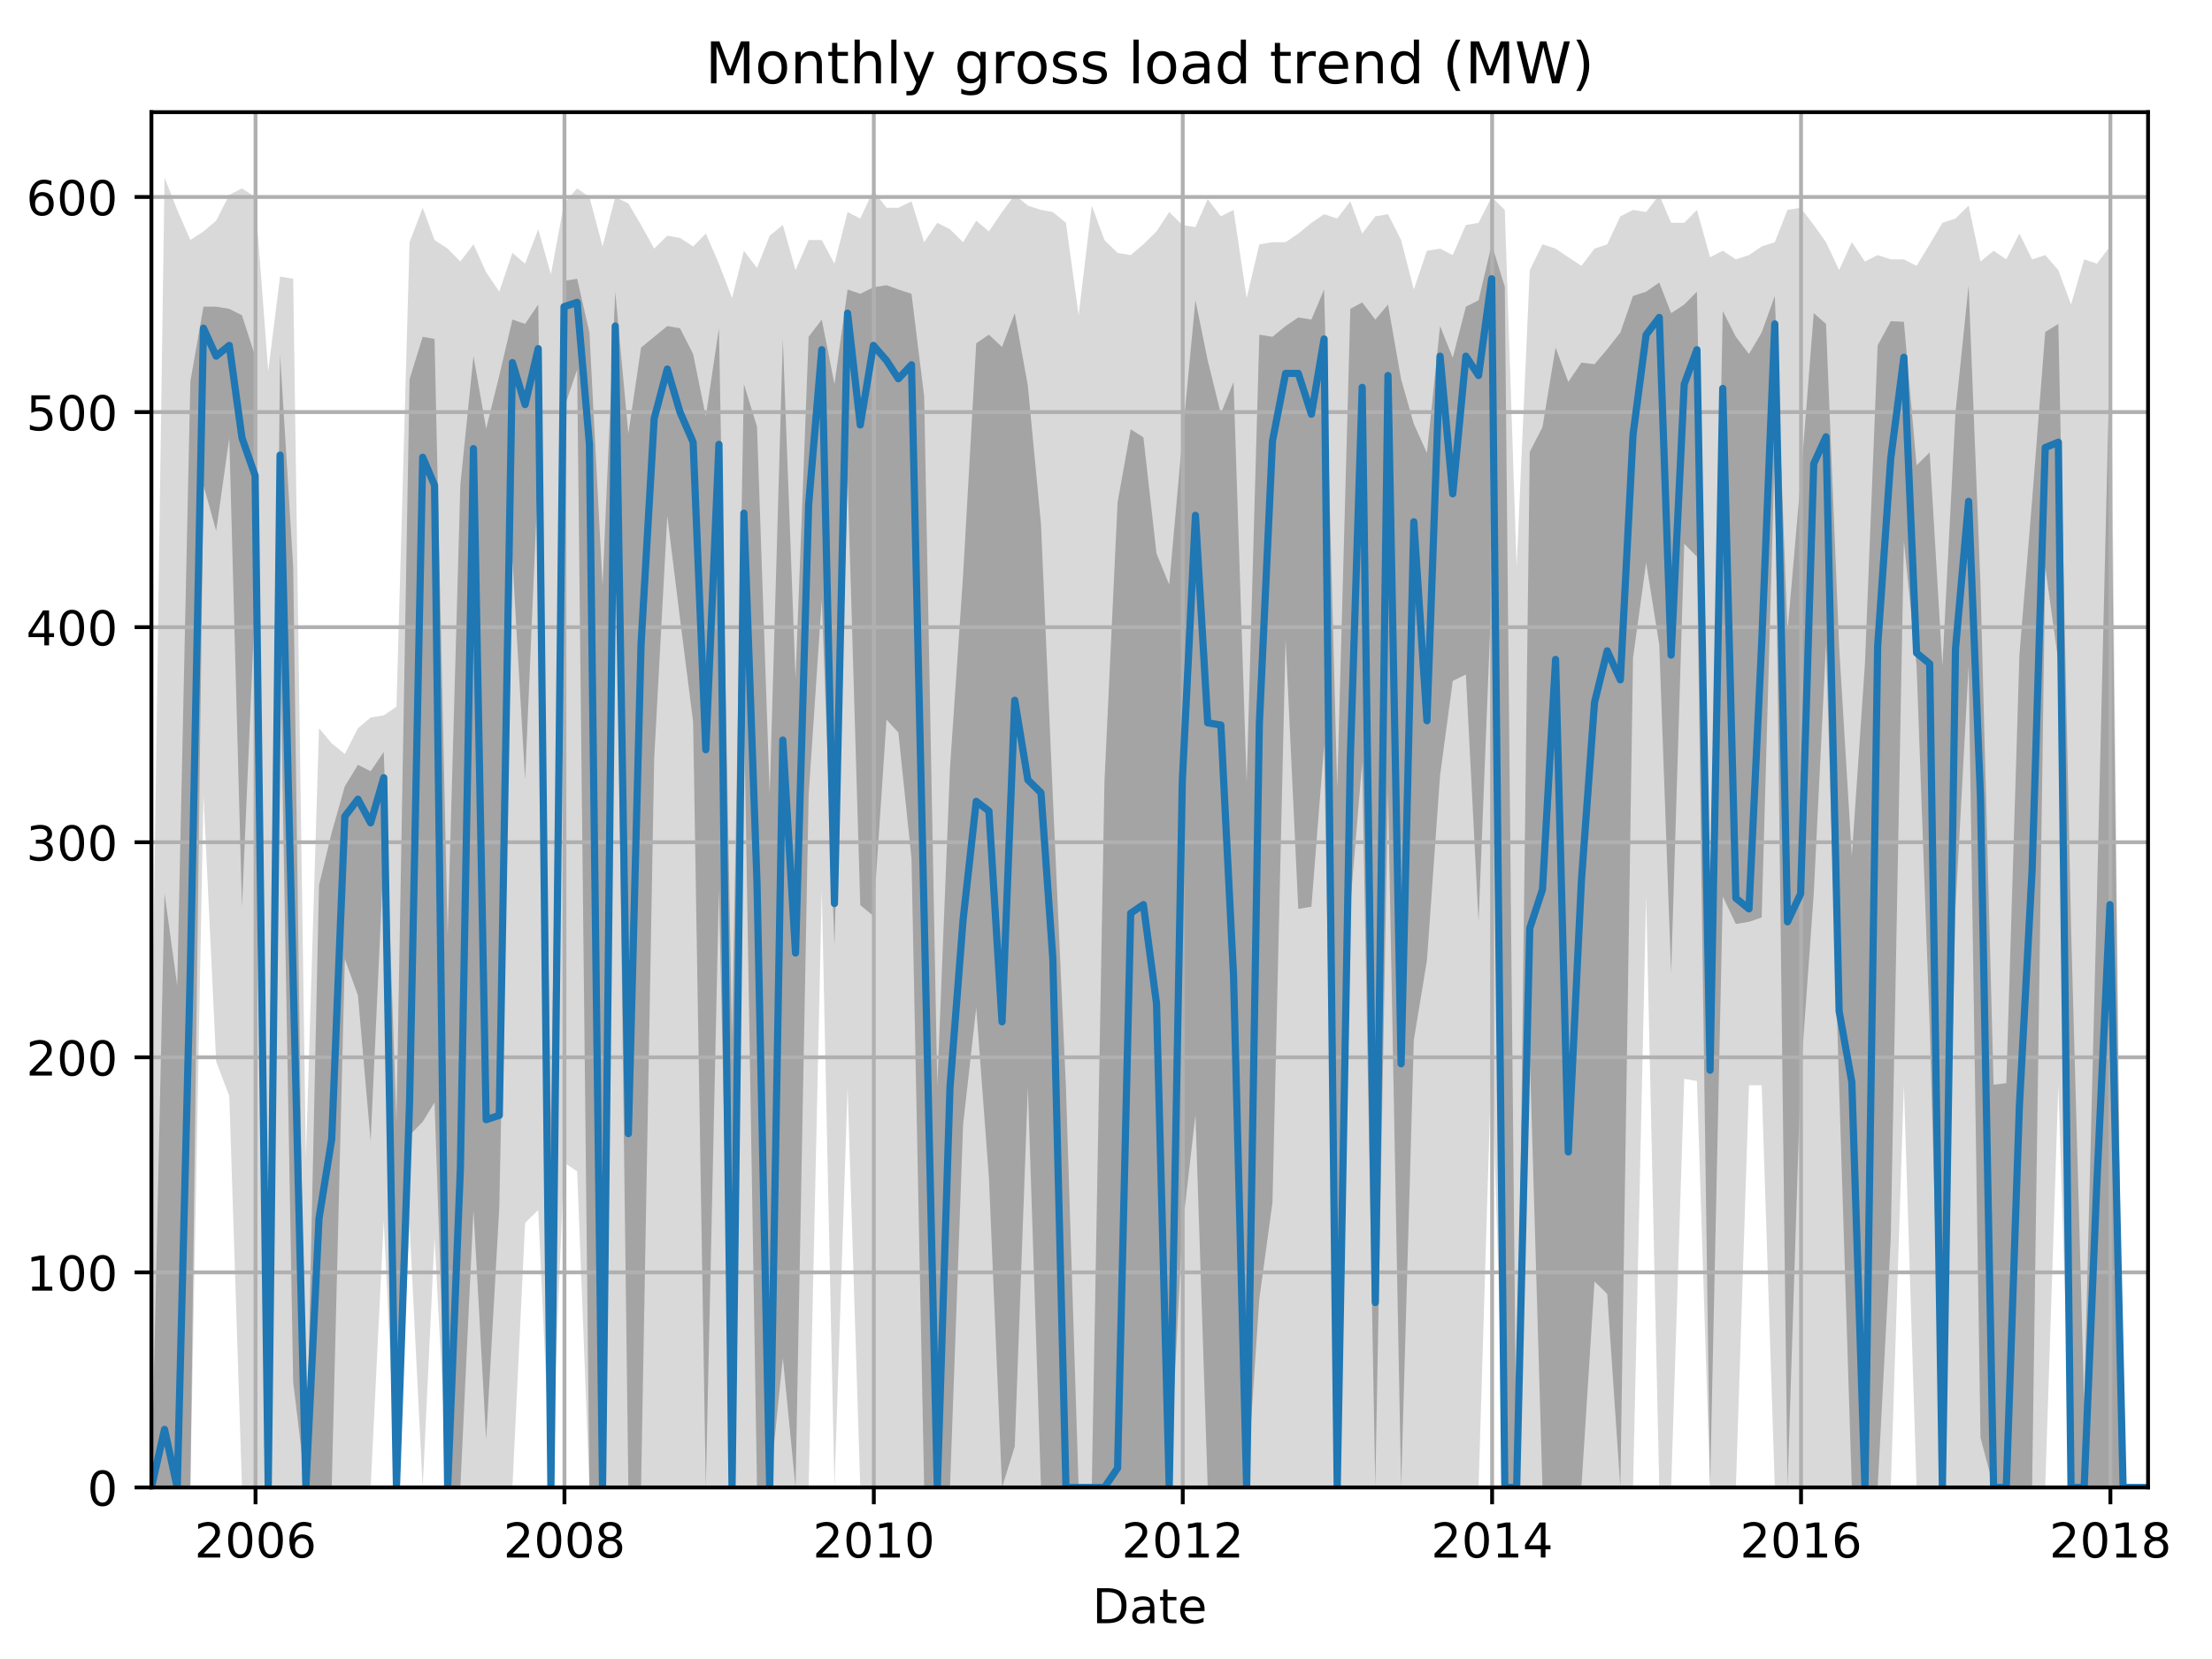 <?xml version="1.0" encoding="utf-8" standalone="no"?>
<!DOCTYPE svg PUBLIC "-//W3C//DTD SVG 1.1//EN"
  "http://www.w3.org/Graphics/SVG/1.1/DTD/svg11.dtd">
<!-- Created with matplotlib (http://matplotlib.org/) -->
<svg height="345.6pt" version="1.1" viewBox="0 0 460.8 345.6" width="460.8pt" xmlns="http://www.w3.org/2000/svg" xmlns:xlink="http://www.w3.org/1999/xlink">
 <defs>
  <style type="text/css">
*{stroke-linecap:butt;stroke-linejoin:round;}
  </style>
 </defs>
 <g id="figure_1">
  <g id="patch_1">
   <path d="M 0 345.6 
L 460.8 345.6 
L 460.8 0 
L 0 0 
z
" style="fill:none;"/>
  </g>
  <g id="axes_1">
   <g id="patch_2">
    <path d="M 31.543 309.863 
L 447.48 309.863 
L 447.48 23.365 
L 31.543 23.365 
z
" style="fill:none;"/>
   </g>
   <g id="PolyCollection_1">
    <path clip-path="url(#p88f97919a8)" d="M 31.543 226.528 
L 31.543 309.863 
L 34.276 309.863 
L 36.921 309.863 
L 39.654 309.863 
L 42.387 165.595 
L 45.031 221.152 
L 47.764 228.32 
L 50.409 309.863 
L 53.142 309.863 
L 55.875 309.863 
L 58.344 309.863 
L 61.076 309.863 
L 63.721 309.863 
L 66.454 309.863 
L 69.099 309.863 
L 71.832 309.863 
L 74.565 309.863 
L 77.21 309.863 
L 79.943 254.307 
L 82.587 309.863 
L 85.32 255.203 
L 88.053 309.863 
L 90.522 257.891 
L 93.255 309.863 
L 95.9 309.863 
L 98.632 309.863 
L 101.277 309.863 
L 104.01 309.863 
L 106.743 309.863 
L 109.388 254.755 
L 112.121 252.066 
L 114.766 309.863 
L 117.499 242.21 
L 120.232 244.002 
L 122.788 309.863 
L 125.521 309.863 
L 128.166 309.863 
L 130.899 309.863 
L 133.544 309.863 
L 136.277 309.863 
L 139.01 309.863 
L 141.654 309.863 
L 144.387 309.863 
L 147.032 309.863 
L 149.765 309.863 
L 152.498 309.863 
L 154.966 309.863 
L 157.699 309.863 
L 160.344 309.863 
L 163.077 309.863 
L 165.722 309.863 
L 168.455 309.863 
L 171.188 185.309 
L 173.833 309.863 
L 176.566 226.528 
L 179.21 309.863 
L 181.943 309.863 
L 184.676 309.863 
L 187.145 309.863 
L 189.878 309.863 
L 192.522 309.863 
L 195.255 309.863 
L 197.9 309.863 
L 200.633 309.863 
L 203.366 309.863 
L 206.011 309.863 
L 208.744 309.863 
L 211.389 309.863 
L 214.122 309.863 
L 216.854 309.863 
L 219.323 309.863 
L 222.056 309.863 
L 224.701 309.863 
L 227.434 309.863 
L 230.078 309.863 
L 232.811 309.863 
L 235.544 309.863 
L 238.189 309.863 
L 240.922 309.863 
L 243.567 309.863 
L 246.3 309.863 
L 249.033 309.863 
L 251.589 309.863 
L 254.322 309.863 
L 256.967 309.863 
L 259.7 309.863 
L 262.345 309.863 
L 265.078 309.863 
L 267.811 309.863 
L 270.456 309.863 
L 273.188 309.863 
L 275.833 309.863 
L 278.566 309.863 
L 281.299 309.863 
L 283.768 309.863 
L 286.501 309.863 
L 289.145 309.863 
L 291.878 309.863 
L 294.523 309.863 
L 297.256 309.863 
L 299.989 309.863 
L 302.634 309.863 
L 305.367 309.863 
L 308.012 309.863 
L 310.744 219.808 
L 313.477 309.863 
L 315.946 309.863 
L 318.679 309.863 
L 321.324 309.863 
L 324.057 309.863 
L 326.701 309.863 
L 329.434 309.863 
L 332.167 309.863 
L 334.812 309.863 
L 337.545 309.863 
L 340.19 309.863 
L 342.923 186.653 
L 345.656 309.863 
L 348.124 309.863 
L 350.857 224.736 
L 353.502 225.184 
L 356.235 309.863 
L 358.88 309.863 
L 361.613 309.863 
L 364.345 226.08 
L 366.99 226.08 
L 369.723 309.863 
L 372.368 309.863 
L 375.101 309.863 
L 377.834 309.863 
L 380.391 309.863 
L 383.123 309.863 
L 385.768 309.863 
L 388.501 309.863 
L 391.146 309.863 
L 393.879 309.863 
L 396.612 226.08 
L 399.257 309.863 
L 401.99 309.863 
L 404.634 309.863 
L 407.367 309.863 
L 410.1 309.863 
L 412.569 309.863 
L 415.302 309.863 
L 417.947 309.863 
L 420.679 309.863 
L 423.324 309.863 
L 426.057 309.863 
L 428.79 226.08 
L 431.435 309.863 
L 434.168 309.863 
L 436.813 309.863 
L 439.546 309.863 
L 442.279 309.863 
L 444.747 309.863 
L 447.48 309.863 
L 447.48 309.863 
L 447.48 309.863 
L 444.747 309.863 
L 442.279 309.863 
L 439.546 51.345 
L 436.813 54.929 
L 434.168 54.033 
L 431.435 63.442 
L 428.79 56.274 
L 426.057 53.137 
L 423.324 54.033 
L 420.679 48.657 
L 417.947 54.033 
L 415.302 52.241 
L 412.569 54.481 
L 410.1 42.832 
L 407.367 45.521 
L 404.634 46.417 
L 401.99 50.897 
L 399.257 55.377 
L 396.612 54.033 
L 393.879 54.033 
L 391.146 53.137 
L 388.501 54.481 
L 385.768 50.449 
L 383.123 56.274 
L 380.391 50.449 
L 377.834 46.865 
L 375.101 43.28 
L 372.368 43.728 
L 369.723 50.449 
L 366.99 51.345 
L 364.345 53.137 
L 361.613 54.033 
L 358.88 52.241 
L 356.235 53.585 
L 353.502 43.728 
L 350.857 46.417 
L 348.124 46.417 
L 345.656 40.592 
L 342.923 44.176 
L 340.19 43.728 
L 337.545 45.073 
L 334.812 50.897 
L 332.167 51.793 
L 329.434 55.377 
L 326.701 53.585 
L 324.057 51.793 
L 321.324 50.897 
L 318.679 56.274 
L 315.946 118.103 
L 313.477 43.728 
L 310.744 41.04 
L 308.012 46.417 
L 305.367 46.865 
L 302.634 53.137 
L 299.989 51.793 
L 297.256 52.241 
L 294.523 60.306 
L 291.878 50.001 
L 289.145 44.624 
L 286.501 45.073 
L 283.768 48.657 
L 281.299 41.936 
L 278.566 45.521 
L 275.833 44.624 
L 273.188 46.417 
L 270.456 48.657 
L 267.811 50.449 
L 265.078 50.449 
L 262.345 50.897 
L 259.7 62.098 
L 256.967 43.728 
L 254.322 45.073 
L 251.589 41.488 
L 249.033 47.313 
L 246.3 46.865 
L 243.567 44.176 
L 240.922 48.209 
L 238.189 50.897 
L 235.544 53.137 
L 232.811 52.689 
L 230.078 50.001 
L 227.434 42.832 
L 224.701 65.682 
L 222.056 46.417 
L 219.323 44.176 
L 216.854 43.728 
L 214.122 42.832 
L 211.389 40.592 
L 208.744 44.176 
L 206.011 48.209 
L 203.366 45.969 
L 200.633 50.449 
L 197.9 47.761 
L 195.255 46.417 
L 192.522 50.449 
L 189.878 41.936 
L 187.145 43.28 
L 184.676 43.28 
L 181.943 39.696 
L 179.21 45.521 
L 176.566 44.176 
L 173.833 54.929 
L 171.188 50.001 
L 168.455 50.001 
L 165.722 56.274 
L 163.077 46.865 
L 160.344 49.105 
L 157.699 55.825 
L 154.966 52.241 
L 152.498 62.098 
L 149.765 54.929 
L 147.032 48.657 
L 144.387 51.345 
L 141.654 49.553 
L 139.01 49.105 
L 136.277 51.793 
L 133.544 46.865 
L 130.899 42.384 
L 128.166 41.04 
L 125.521 51.345 
L 122.788 41.04 
L 120.232 39.248 
L 117.499 42.384 
L 114.766 57.17 
L 112.121 47.761 
L 109.388 54.929 
L 106.743 52.689 
L 104.01 60.754 
L 101.277 56.722 
L 98.632 50.897 
L 95.9 54.481 
L 93.255 51.793 
L 90.522 50.001 
L 88.053 43.28 
L 85.32 50.449 
L 82.587 147.225 
L 79.943 149.018 
L 77.21 149.466 
L 74.565 151.706 
L 71.832 157.082 
L 69.099 154.842 
L 66.454 151.706 
L 63.721 241.314 
L 61.076 58.066 
L 58.344 57.618 
L 55.875 77.331 
L 53.142 41.04 
L 50.409 39.248 
L 47.764 40.592 
L 45.031 45.969 
L 42.387 48.209 
L 39.654 50.001 
L 36.921 43.728 
L 34.276 37.008 
L 31.543 226.528 
z
" style="fill:#808080;fill-opacity:0.3;"/>
   </g>
   <g id="PolyCollection_2">
    <path clip-path="url(#p88f97919a8)" d="M 31.543 309.863 
L 31.543 309.863 
L 34.276 309.863 
L 36.921 309.863 
L 39.654 309.863 
L 42.387 101.077 
L 45.031 110.598 
L 47.764 91.221 
L 50.409 189.005 
L 53.142 125.271 
L 55.875 309.863 
L 58.344 134.456 
L 61.076 287.91 
L 63.721 309.863 
L 66.454 309.863 
L 69.099 309.863 
L 71.832 199.758 
L 74.565 207.375 
L 77.21 237.729 
L 79.943 178.14 
L 82.587 309.863 
L 85.32 236.497 
L 88.053 233.697 
L 90.522 229.665 
L 93.255 309.863 
L 95.9 309.863 
L 98.632 252.066 
L 101.277 299.895 
L 104.01 251.618 
L 106.743 116.535 
L 109.388 162.459 
L 112.121 98.501 
L 114.766 309.863 
L 117.499 85.06 
L 120.232 76.995 
L 122.788 309.863 
L 125.521 309.863 
L 128.166 96.597 
L 130.899 309.863 
L 133.544 309.863 
L 136.277 158.09 
L 139.01 107.462 
L 141.654 128.856 
L 144.387 150.362 
L 147.032 309.863 
L 149.765 185.309 
L 152.498 309.863 
L 154.966 146.329 
L 157.699 309.863 
L 160.344 309.863 
L 163.077 282.869 
L 165.722 309.863 
L 168.455 165.595 
L 171.188 124.935 
L 173.833 196.958 
L 176.566 99.397 
L 179.21 188.557 
L 181.943 190.797 
L 184.676 149.914 
L 187.145 152.602 
L 189.878 178.812 
L 192.522 309.863 
L 195.255 309.863 
L 197.9 309.863 
L 200.633 234.257 
L 203.366 209.951 
L 206.011 245.346 
L 208.744 309.863 
L 211.389 301.351 
L 214.122 226.528 
L 216.854 309.863 
L 219.323 309.863 
L 222.056 309.863 
L 224.701 309.863 
L 227.434 309.863 
L 230.078 309.863 
L 232.811 309.863 
L 235.544 309.863 
L 238.189 309.863 
L 240.922 309.863 
L 243.567 309.863 
L 246.3 256.099 
L 249.033 232.241 
L 251.589 309.863 
L 254.322 309.863 
L 256.967 309.863 
L 259.7 309.863 
L 262.345 270.548 
L 265.078 250.498 
L 267.811 133.112 
L 270.456 189.341 
L 273.188 188.893 
L 275.833 155.29 
L 278.566 309.863 
L 281.299 188.445 
L 283.768 158.762 
L 286.501 309.863 
L 289.145 164.699 
L 291.878 309.863 
L 294.523 216.671 
L 297.256 200.094 
L 299.989 161.563 
L 302.634 141.849 
L 305.367 140.505 
L 308.012 192.029 
L 310.744 123.143 
L 313.477 309.863 
L 315.946 309.863 
L 318.679 219.584 
L 321.324 309.863 
L 324.057 309.863 
L 326.701 309.863 
L 329.434 309.863 
L 332.167 266.964 
L 334.812 269.54 
L 337.545 309.863 
L 340.19 137.033 
L 342.923 117.207 
L 345.656 134.344 
L 348.124 202.782 
L 350.857 113.286 
L 353.502 115.975 
L 356.235 309.863 
L 358.88 186.765 
L 361.613 192.477 
L 364.345 192.029 
L 366.99 191.133 
L 369.723 94.021 
L 372.368 309.863 
L 375.101 224.4 
L 377.834 186.205 
L 380.391 134.232 
L 383.123 226.528 
L 385.768 309.863 
L 388.501 309.863 
L 391.146 309.863 
L 393.879 258.003 
L 396.612 112.726 
L 399.257 138.713 
L 401.99 213.759 
L 404.634 309.863 
L 407.367 189.117 
L 410.1 138.713 
L 412.569 299.447 
L 415.302 309.863 
L 417.947 309.863 
L 420.679 309.863 
L 423.324 309.863 
L 426.057 118.103 
L 428.79 137.817 
L 431.435 309.863 
L 434.168 309.863 
L 436.813 309.863 
L 439.546 309.863 
L 442.279 309.863 
L 444.747 309.863 
L 447.48 309.863 
L 447.48 309.863 
L 447.48 309.863 
L 444.747 309.863 
L 442.279 309.863 
L 439.546 72.851 
L 436.813 187.549 
L 434.168 291.942 
L 431.435 192.925 
L 428.79 67.474 
L 426.057 69.155 
L 423.324 104.214 
L 420.679 136.472 
L 417.947 225.632 
L 415.302 225.968 
L 412.569 121.687 
L 410.1 59.41 
L 407.367 85.844 
L 404.634 138.713 
L 401.99 94.245 
L 399.257 96.933 
L 396.612 67.026 
L 393.879 66.914 
L 391.146 71.955 
L 388.501 138.265 
L 385.768 178.364 
L 383.123 134.68 
L 380.391 67.474 
L 377.834 65.234 
L 375.101 100.181 
L 372.368 131.544 
L 369.723 61.65 
L 366.99 69.267 
L 364.345 73.747 
L 361.613 70.163 
L 358.88 64.786 
L 356.235 199.646 
L 353.502 60.754 
L 350.857 63.442 
L 348.124 65.234 
L 345.656 58.85 
L 342.923 60.754 
L 340.19 61.65 
L 337.545 69.267 
L 334.812 72.739 
L 332.167 75.875 
L 329.434 75.539 
L 326.701 79.572 
L 324.057 72.403 
L 321.324 88.98 
L 318.679 94.133 
L 315.946 309.863 
L 313.477 59.746 
L 310.744 50.897 
L 308.012 62.546 
L 305.367 63.89 
L 302.634 74.531 
L 299.989 67.923 
L 297.256 94.357 
L 294.523 88.308 
L 291.878 79.011 
L 289.145 63.442 
L 286.501 66.578 
L 283.768 62.994 
L 281.299 64.338 
L 278.566 164.251 
L 275.833 60.306 
L 273.188 66.578 
L 270.456 66.13 
L 267.811 67.923 
L 265.078 70.163 
L 262.345 69.715 
L 259.7 163.019 
L 256.967 79.572 
L 254.322 86.18 
L 251.589 75.091 
L 249.033 62.546 
L 246.3 91.221 
L 243.567 121.799 
L 240.922 115.303 
L 238.189 91.109 
L 235.544 89.428 
L 232.811 104.662 
L 230.078 162.907 
L 227.434 309.863 
L 224.701 309.863 
L 222.056 226.528 
L 219.323 165.931 
L 216.854 109.142 
L 214.122 80.356 
L 211.389 65.234 
L 208.744 72.291 
L 206.011 69.715 
L 203.366 71.507 
L 200.633 119.783 
L 197.9 159.995 
L 195.255 226.08 
L 192.522 82.596 
L 189.878 61.202 
L 187.145 60.306 
L 184.676 59.41 
L 181.943 59.858 
L 179.21 61.202 
L 176.566 60.306 
L 173.833 80.02 
L 171.188 66.578 
L 168.455 70.163 
L 165.722 141.401 
L 163.077 70.611 
L 160.344 165.483 
L 157.699 88.868 
L 154.966 80.02 
L 152.498 216.111 
L 149.765 68.371 
L 147.032 86.74 
L 144.387 73.747 
L 141.654 68.371 
L 139.01 67.923 
L 136.277 70.163 
L 133.544 72.403 
L 130.899 90.324 
L 128.166 60.754 
L 125.521 122.023 
L 122.788 69.267 
L 120.232 58.066 
L 117.499 58.514 
L 114.766 232.689 
L 112.121 63.442 
L 109.388 67.474 
L 106.743 66.578 
L 104.01 78.227 
L 101.277 89.316 
L 98.632 74.195 
L 95.9 100.965 
L 93.255 194.942 
L 90.522 70.611 
L 88.053 70.163 
L 85.32 79.011 
L 82.587 233.697 
L 79.943 156.634 
L 77.21 160.667 
L 74.565 159.322 
L 71.832 163.803 
L 69.099 173.436 
L 66.454 184.413 
L 63.721 309.863 
L 61.076 118.103 
L 58.344 73.747 
L 55.875 309.863 
L 53.142 74.195 
L 50.409 65.682 
L 47.764 64.338 
L 45.031 63.89 
L 42.387 63.89 
L 39.654 79.46 
L 36.921 205.358 
L 34.276 186.093 
L 31.543 309.863 
z
" style="fill:#808080;fill-opacity:0.6;"/>
   </g>
   <g id="matplotlib.axis_1">
    <g id="xtick_1">
     <g id="line2d_1">
      <path clip-path="url(#p88f97919a8)" d="M 53.23 309.863 
L 53.23 23.365 
" style="fill:none;stroke:#b0b0b0;stroke-linecap:square;stroke-width:0.8;"/>
     </g>
     <g id="line2d_2">
      <defs>
       <path d="M 0 0 
L 0 3.5 
" id="mce48eddce3" style="stroke:#000000;stroke-width:0.8;"/>
      </defs>
      <g>
       <use style="stroke:#000000;stroke-width:0.8;" x="53.23" xlink:href="#mce48eddce3" y="309.863"/>
      </g>
     </g>
     <g id="text_1">
      <!-- 2006 -->
      <defs>
       <path d="M 19.188 8.297 
L 53.609 8.297 
L 53.609 0 
L 7.328 0 
L 7.328 8.297 
Q 12.938 14.109 22.625 23.891 
Q 32.328 33.688 34.812 36.531 
Q 39.547 41.844 41.422 45.531 
Q 43.312 49.219 43.312 52.781 
Q 43.312 58.594 39.234 62.25 
Q 35.156 65.922 28.609 65.922 
Q 23.969 65.922 18.812 64.312 
Q 13.672 62.703 7.812 59.422 
L 7.812 69.391 
Q 13.766 71.781 18.938 73 
Q 24.125 74.219 28.422 74.219 
Q 39.75 74.219 46.484 68.547 
Q 53.219 62.891 53.219 53.422 
Q 53.219 48.922 51.531 44.891 
Q 49.859 40.875 45.406 35.406 
Q 44.188 33.984 37.641 27.219 
Q 31.109 20.453 19.188 8.297 
z
" id="DejaVuSans-32"/>
       <path d="M 31.781 66.406 
Q 24.172 66.406 20.328 58.906 
Q 16.5 51.422 16.5 36.375 
Q 16.5 21.391 20.328 13.891 
Q 24.172 6.391 31.781 6.391 
Q 39.453 6.391 43.281 13.891 
Q 47.125 21.391 47.125 36.375 
Q 47.125 51.422 43.281 58.906 
Q 39.453 66.406 31.781 66.406 
z
M 31.781 74.219 
Q 44.047 74.219 50.516 64.516 
Q 56.984 54.828 56.984 36.375 
Q 56.984 17.969 50.516 8.266 
Q 44.047 -1.422 31.781 -1.422 
Q 19.531 -1.422 13.062 8.266 
Q 6.594 17.969 6.594 36.375 
Q 6.594 54.828 13.062 64.516 
Q 19.531 74.219 31.781 74.219 
z
" id="DejaVuSans-30"/>
       <path d="M 33.016 40.375 
Q 26.375 40.375 22.484 35.828 
Q 18.609 31.297 18.609 23.391 
Q 18.609 15.531 22.484 10.953 
Q 26.375 6.391 33.016 6.391 
Q 39.656 6.391 43.531 10.953 
Q 47.406 15.531 47.406 23.391 
Q 47.406 31.297 43.531 35.828 
Q 39.656 40.375 33.016 40.375 
z
M 52.594 71.297 
L 52.594 62.312 
Q 48.875 64.062 45.094 64.984 
Q 41.312 65.922 37.594 65.922 
Q 27.828 65.922 22.672 59.328 
Q 17.531 52.734 16.797 39.406 
Q 19.672 43.656 24.016 45.922 
Q 28.375 48.188 33.594 48.188 
Q 44.578 48.188 50.953 41.516 
Q 57.328 34.859 57.328 23.391 
Q 57.328 12.156 50.688 5.359 
Q 44.047 -1.422 33.016 -1.422 
Q 20.359 -1.422 13.672 8.266 
Q 6.984 17.969 6.984 36.375 
Q 6.984 53.656 15.188 63.938 
Q 23.391 74.219 37.203 74.219 
Q 40.922 74.219 44.703 73.484 
Q 48.484 72.75 52.594 71.297 
z
" id="DejaVuSans-36"/>
      </defs>
      <g transform="translate(40.505 324.462)scale(0.1 -0.1)">
       <use xlink:href="#DejaVuSans-32"/>
       <use x="63.623" xlink:href="#DejaVuSans-30"/>
       <use x="127.246" xlink:href="#DejaVuSans-30"/>
       <use x="190.869" xlink:href="#DejaVuSans-36"/>
      </g>
     </g>
    </g>
    <g id="xtick_2">
     <g id="line2d_3">
      <path clip-path="url(#p88f97919a8)" d="M 117.587 309.863 
L 117.587 23.365 
" style="fill:none;stroke:#b0b0b0;stroke-linecap:square;stroke-width:0.8;"/>
     </g>
     <g id="line2d_4">
      <g>
       <use style="stroke:#000000;stroke-width:0.8;" x="117.587" xlink:href="#mce48eddce3" y="309.863"/>
      </g>
     </g>
     <g id="text_2">
      <!-- 2008 -->
      <defs>
       <path d="M 31.781 34.625 
Q 24.75 34.625 20.719 30.859 
Q 16.703 27.094 16.703 20.516 
Q 16.703 13.922 20.719 10.156 
Q 24.75 6.391 31.781 6.391 
Q 38.812 6.391 42.859 10.172 
Q 46.922 13.969 46.922 20.516 
Q 46.922 27.094 42.891 30.859 
Q 38.875 34.625 31.781 34.625 
z
M 21.922 38.812 
Q 15.578 40.375 12.031 44.719 
Q 8.5 49.078 8.5 55.328 
Q 8.5 64.062 14.719 69.141 
Q 20.953 74.219 31.781 74.219 
Q 42.672 74.219 48.875 69.141 
Q 55.078 64.062 55.078 55.328 
Q 55.078 49.078 51.531 44.719 
Q 48 40.375 41.703 38.812 
Q 48.828 37.156 52.797 32.312 
Q 56.781 27.484 56.781 20.516 
Q 56.781 9.906 50.312 4.234 
Q 43.844 -1.422 31.781 -1.422 
Q 19.734 -1.422 13.25 4.234 
Q 6.781 9.906 6.781 20.516 
Q 6.781 27.484 10.781 32.312 
Q 14.797 37.156 21.922 38.812 
z
M 18.312 54.391 
Q 18.312 48.734 21.844 45.562 
Q 25.391 42.391 31.781 42.391 
Q 38.141 42.391 41.719 45.562 
Q 45.312 48.734 45.312 54.391 
Q 45.312 60.062 41.719 63.234 
Q 38.141 66.406 31.781 66.406 
Q 25.391 66.406 21.844 63.234 
Q 18.312 60.062 18.312 54.391 
z
" id="DejaVuSans-38"/>
      </defs>
      <g transform="translate(104.862 324.462)scale(0.1 -0.1)">
       <use xlink:href="#DejaVuSans-32"/>
       <use x="63.623" xlink:href="#DejaVuSans-30"/>
       <use x="127.246" xlink:href="#DejaVuSans-30"/>
       <use x="190.869" xlink:href="#DejaVuSans-38"/>
      </g>
     </g>
    </g>
    <g id="xtick_3">
     <g id="line2d_5">
      <path clip-path="url(#p88f97919a8)" d="M 182.031 309.863 
L 182.031 23.365 
" style="fill:none;stroke:#b0b0b0;stroke-linecap:square;stroke-width:0.8;"/>
     </g>
     <g id="line2d_6">
      <g>
       <use style="stroke:#000000;stroke-width:0.8;" x="182.031" xlink:href="#mce48eddce3" y="309.863"/>
      </g>
     </g>
     <g id="text_3">
      <!-- 2010 -->
      <defs>
       <path d="M 12.406 8.297 
L 28.516 8.297 
L 28.516 63.922 
L 10.984 60.406 
L 10.984 69.391 
L 28.422 72.906 
L 38.281 72.906 
L 38.281 8.297 
L 54.391 8.297 
L 54.391 0 
L 12.406 0 
z
" id="DejaVuSans-31"/>
      </defs>
      <g transform="translate(169.306 324.462)scale(0.1 -0.1)">
       <use xlink:href="#DejaVuSans-32"/>
       <use x="63.623" xlink:href="#DejaVuSans-30"/>
       <use x="127.246" xlink:href="#DejaVuSans-31"/>
       <use x="190.869" xlink:href="#DejaVuSans-30"/>
      </g>
     </g>
    </g>
    <g id="xtick_4">
     <g id="line2d_7">
      <path clip-path="url(#p88f97919a8)" d="M 246.388 309.863 
L 246.388 23.365 
" style="fill:none;stroke:#b0b0b0;stroke-linecap:square;stroke-width:0.8;"/>
     </g>
     <g id="line2d_8">
      <g>
       <use style="stroke:#000000;stroke-width:0.8;" x="246.388" xlink:href="#mce48eddce3" y="309.863"/>
      </g>
     </g>
     <g id="text_4">
      <!-- 2012 -->
      <g transform="translate(233.663 324.462)scale(0.1 -0.1)">
       <use xlink:href="#DejaVuSans-32"/>
       <use x="63.623" xlink:href="#DejaVuSans-30"/>
       <use x="127.246" xlink:href="#DejaVuSans-31"/>
       <use x="190.869" xlink:href="#DejaVuSans-32"/>
      </g>
     </g>
    </g>
    <g id="xtick_5">
     <g id="line2d_9">
      <path clip-path="url(#p88f97919a8)" d="M 310.833 309.863 
L 310.833 23.365 
" style="fill:none;stroke:#b0b0b0;stroke-linecap:square;stroke-width:0.8;"/>
     </g>
     <g id="line2d_10">
      <g>
       <use style="stroke:#000000;stroke-width:0.8;" x="310.833" xlink:href="#mce48eddce3" y="309.863"/>
      </g>
     </g>
     <g id="text_5">
      <!-- 2014 -->
      <defs>
       <path d="M 37.797 64.312 
L 12.891 25.391 
L 37.797 25.391 
z
M 35.203 72.906 
L 47.609 72.906 
L 47.609 25.391 
L 58.016 25.391 
L 58.016 17.188 
L 47.609 17.188 
L 47.609 0 
L 37.797 0 
L 37.797 17.188 
L 4.891 17.188 
L 4.891 26.703 
z
" id="DejaVuSans-34"/>
      </defs>
      <g transform="translate(298.108 324.462)scale(0.1 -0.1)">
       <use xlink:href="#DejaVuSans-32"/>
       <use x="63.623" xlink:href="#DejaVuSans-30"/>
       <use x="127.246" xlink:href="#DejaVuSans-31"/>
       <use x="190.869" xlink:href="#DejaVuSans-34"/>
      </g>
     </g>
    </g>
    <g id="xtick_6">
     <g id="line2d_11">
      <path clip-path="url(#p88f97919a8)" d="M 375.189 309.863 
L 375.189 23.365 
" style="fill:none;stroke:#b0b0b0;stroke-linecap:square;stroke-width:0.8;"/>
     </g>
     <g id="line2d_12">
      <g>
       <use style="stroke:#000000;stroke-width:0.8;" x="375.189" xlink:href="#mce48eddce3" y="309.863"/>
      </g>
     </g>
     <g id="text_6">
      <!-- 2016 -->
      <g transform="translate(362.464 324.462)scale(0.1 -0.1)">
       <use xlink:href="#DejaVuSans-32"/>
       <use x="63.623" xlink:href="#DejaVuSans-30"/>
       <use x="127.246" xlink:href="#DejaVuSans-31"/>
       <use x="190.869" xlink:href="#DejaVuSans-36"/>
      </g>
     </g>
    </g>
    <g id="xtick_7">
     <g id="line2d_13">
      <path clip-path="url(#p88f97919a8)" d="M 439.634 309.863 
L 439.634 23.365 
" style="fill:none;stroke:#b0b0b0;stroke-linecap:square;stroke-width:0.8;"/>
     </g>
     <g id="line2d_14">
      <g>
       <use style="stroke:#000000;stroke-width:0.8;" x="439.634" xlink:href="#mce48eddce3" y="309.863"/>
      </g>
     </g>
     <g id="text_7">
      <!-- 2018 -->
      <g transform="translate(426.909 324.462)scale(0.1 -0.1)">
       <use xlink:href="#DejaVuSans-32"/>
       <use x="63.623" xlink:href="#DejaVuSans-30"/>
       <use x="127.246" xlink:href="#DejaVuSans-31"/>
       <use x="190.869" xlink:href="#DejaVuSans-38"/>
      </g>
     </g>
    </g>
    <g id="text_8">
     <!-- Date -->
     <defs>
      <path d="M 19.672 64.797 
L 19.672 8.109 
L 31.594 8.109 
Q 46.688 8.109 53.688 14.938 
Q 60.688 21.781 60.688 36.531 
Q 60.688 51.172 53.688 57.984 
Q 46.688 64.797 31.594 64.797 
z
M 9.812 72.906 
L 30.078 72.906 
Q 51.266 72.906 61.172 64.094 
Q 71.094 55.281 71.094 36.531 
Q 71.094 17.672 61.125 8.828 
Q 51.172 0 30.078 0 
L 9.812 0 
z
" id="DejaVuSans-44"/>
      <path d="M 34.281 27.484 
Q 23.391 27.484 19.188 25 
Q 14.984 22.516 14.984 16.5 
Q 14.984 11.719 18.141 8.906 
Q 21.297 6.109 26.703 6.109 
Q 34.188 6.109 38.703 11.406 
Q 43.219 16.703 43.219 25.484 
L 43.219 27.484 
z
M 52.203 31.203 
L 52.203 0 
L 43.219 0 
L 43.219 8.297 
Q 40.141 3.328 35.547 0.953 
Q 30.953 -1.422 24.312 -1.422 
Q 15.922 -1.422 10.953 3.297 
Q 6 8.016 6 15.922 
Q 6 25.141 12.172 29.828 
Q 18.359 34.516 30.609 34.516 
L 43.219 34.516 
L 43.219 35.406 
Q 43.219 41.609 39.141 45 
Q 35.062 48.391 27.688 48.391 
Q 23 48.391 18.547 47.266 
Q 14.109 46.141 10.016 43.891 
L 10.016 52.203 
Q 14.938 54.109 19.578 55.047 
Q 24.219 56 28.609 56 
Q 40.484 56 46.344 49.844 
Q 52.203 43.703 52.203 31.203 
z
" id="DejaVuSans-61"/>
      <path d="M 18.312 70.219 
L 18.312 54.688 
L 36.812 54.688 
L 36.812 47.703 
L 18.312 47.703 
L 18.312 18.016 
Q 18.312 11.328 20.141 9.422 
Q 21.969 7.516 27.594 7.516 
L 36.812 7.516 
L 36.812 0 
L 27.594 0 
Q 17.188 0 13.234 3.875 
Q 9.281 7.766 9.281 18.016 
L 9.281 47.703 
L 2.688 47.703 
L 2.688 54.688 
L 9.281 54.688 
L 9.281 70.219 
z
" id="DejaVuSans-74"/>
      <path d="M 56.203 29.594 
L 56.203 25.203 
L 14.891 25.203 
Q 15.484 15.922 20.484 11.062 
Q 25.484 6.203 34.422 6.203 
Q 39.594 6.203 44.453 7.469 
Q 49.312 8.734 54.109 11.281 
L 54.109 2.781 
Q 49.266 0.734 44.188 -0.344 
Q 39.109 -1.422 33.891 -1.422 
Q 20.797 -1.422 13.156 6.188 
Q 5.516 13.812 5.516 26.812 
Q 5.516 40.234 12.766 48.109 
Q 20.016 56 32.328 56 
Q 43.359 56 49.781 48.891 
Q 56.203 41.797 56.203 29.594 
z
M 47.219 32.234 
Q 47.125 39.594 43.094 43.984 
Q 39.062 48.391 32.422 48.391 
Q 24.906 48.391 20.391 44.141 
Q 15.875 39.891 15.188 32.172 
z
" id="DejaVuSans-65"/>
     </defs>
     <g transform="translate(227.561 338.14)scale(0.1 -0.1)">
      <use xlink:href="#DejaVuSans-44"/>
      <use x="77.002" xlink:href="#DejaVuSans-61"/>
      <use x="138.281" xlink:href="#DejaVuSans-74"/>
      <use x="177.49" xlink:href="#DejaVuSans-65"/>
     </g>
    </g>
   </g>
   <g id="matplotlib.axis_2">
    <g id="ytick_1">
     <g id="line2d_15">
      <path clip-path="url(#p88f97919a8)" d="M 31.543 309.863 
L 447.48 309.863 
" style="fill:none;stroke:#b0b0b0;stroke-linecap:square;stroke-width:0.8;"/>
     </g>
     <g id="line2d_16">
      <defs>
       <path d="M 0 0 
L -3.5 0 
" id="mf56e0c9a97" style="stroke:#000000;stroke-width:0.8;"/>
      </defs>
      <g>
       <use style="stroke:#000000;stroke-width:0.8;" x="31.543" xlink:href="#mf56e0c9a97" y="309.863"/>
      </g>
     </g>
     <g id="text_9">
      <!-- 0 -->
      <g transform="translate(18.18 313.663)scale(0.1 -0.1)">
       <use xlink:href="#DejaVuSans-30"/>
      </g>
     </g>
    </g>
    <g id="ytick_2">
     <g id="line2d_17">
      <path clip-path="url(#p88f97919a8)" d="M 31.543 265.06 
L 447.48 265.06 
" style="fill:none;stroke:#b0b0b0;stroke-linecap:square;stroke-width:0.8;"/>
     </g>
     <g id="line2d_18">
      <g>
       <use style="stroke:#000000;stroke-width:0.8;" x="31.543" xlink:href="#mf56e0c9a97" y="265.06"/>
      </g>
     </g>
     <g id="text_10">
      <!-- 100 -->
      <g transform="translate(5.455 268.859)scale(0.1 -0.1)">
       <use xlink:href="#DejaVuSans-31"/>
       <use x="63.623" xlink:href="#DejaVuSans-30"/>
       <use x="127.246" xlink:href="#DejaVuSans-30"/>
      </g>
     </g>
    </g>
    <g id="ytick_3">
     <g id="line2d_19">
      <path clip-path="url(#p88f97919a8)" d="M 31.543 220.256 
L 447.48 220.256 
" style="fill:none;stroke:#b0b0b0;stroke-linecap:square;stroke-width:0.8;"/>
     </g>
     <g id="line2d_20">
      <g>
       <use style="stroke:#000000;stroke-width:0.8;" x="31.543" xlink:href="#mf56e0c9a97" y="220.256"/>
      </g>
     </g>
     <g id="text_11">
      <!-- 200 -->
      <g transform="translate(5.455 224.055)scale(0.1 -0.1)">
       <use xlink:href="#DejaVuSans-32"/>
       <use x="63.623" xlink:href="#DejaVuSans-30"/>
       <use x="127.246" xlink:href="#DejaVuSans-30"/>
      </g>
     </g>
    </g>
    <g id="ytick_4">
     <g id="line2d_21">
      <path clip-path="url(#p88f97919a8)" d="M 31.543 175.452 
L 447.48 175.452 
" style="fill:none;stroke:#b0b0b0;stroke-linecap:square;stroke-width:0.8;"/>
     </g>
     <g id="line2d_22">
      <g>
       <use style="stroke:#000000;stroke-width:0.8;" x="31.543" xlink:href="#mf56e0c9a97" y="175.452"/>
      </g>
     </g>
     <g id="text_12">
      <!-- 300 -->
      <defs>
       <path d="M 40.578 39.312 
Q 47.656 37.797 51.625 33 
Q 55.609 28.219 55.609 21.188 
Q 55.609 10.406 48.188 4.484 
Q 40.766 -1.422 27.094 -1.422 
Q 22.516 -1.422 17.656 -0.516 
Q 12.797 0.391 7.625 2.203 
L 7.625 11.719 
Q 11.719 9.328 16.594 8.109 
Q 21.484 6.891 26.812 6.891 
Q 36.078 6.891 40.938 10.547 
Q 45.797 14.203 45.797 21.188 
Q 45.797 27.641 41.281 31.266 
Q 36.766 34.906 28.719 34.906 
L 20.219 34.906 
L 20.219 43.016 
L 29.109 43.016 
Q 36.375 43.016 40.234 45.922 
Q 44.094 48.828 44.094 54.297 
Q 44.094 59.906 40.109 62.906 
Q 36.141 65.922 28.719 65.922 
Q 24.656 65.922 20.016 65.031 
Q 15.375 64.156 9.812 62.312 
L 9.812 71.094 
Q 15.438 72.656 20.344 73.438 
Q 25.25 74.219 29.594 74.219 
Q 40.828 74.219 47.359 69.109 
Q 53.906 64.016 53.906 55.328 
Q 53.906 49.266 50.438 45.094 
Q 46.969 40.922 40.578 39.312 
z
" id="DejaVuSans-33"/>
      </defs>
      <g transform="translate(5.455 179.251)scale(0.1 -0.1)">
       <use xlink:href="#DejaVuSans-33"/>
       <use x="63.623" xlink:href="#DejaVuSans-30"/>
       <use x="127.246" xlink:href="#DejaVuSans-30"/>
      </g>
     </g>
    </g>
    <g id="ytick_5">
     <g id="line2d_23">
      <path clip-path="url(#p88f97919a8)" d="M 31.543 130.648 
L 447.48 130.648 
" style="fill:none;stroke:#b0b0b0;stroke-linecap:square;stroke-width:0.8;"/>
     </g>
     <g id="line2d_24">
      <g>
       <use style="stroke:#000000;stroke-width:0.8;" x="31.543" xlink:href="#mf56e0c9a97" y="130.648"/>
      </g>
     </g>
     <g id="text_13">
      <!-- 400 -->
      <g transform="translate(5.455 134.447)scale(0.1 -0.1)">
       <use xlink:href="#DejaVuSans-34"/>
       <use x="63.623" xlink:href="#DejaVuSans-30"/>
       <use x="127.246" xlink:href="#DejaVuSans-30"/>
      </g>
     </g>
    </g>
    <g id="ytick_6">
     <g id="line2d_25">
      <path clip-path="url(#p88f97919a8)" d="M 31.543 85.844 
L 447.48 85.844 
" style="fill:none;stroke:#b0b0b0;stroke-linecap:square;stroke-width:0.8;"/>
     </g>
     <g id="line2d_26">
      <g>
       <use style="stroke:#000000;stroke-width:0.8;" x="31.543" xlink:href="#mf56e0c9a97" y="85.844"/>
      </g>
     </g>
     <g id="text_14">
      <!-- 500 -->
      <defs>
       <path d="M 10.797 72.906 
L 49.516 72.906 
L 49.516 64.594 
L 19.828 64.594 
L 19.828 46.734 
Q 21.969 47.469 24.109 47.828 
Q 26.266 48.188 28.422 48.188 
Q 40.625 48.188 47.75 41.5 
Q 54.891 34.812 54.891 23.391 
Q 54.891 11.625 47.562 5.094 
Q 40.234 -1.422 26.906 -1.422 
Q 22.312 -1.422 17.547 -0.641 
Q 12.797 0.141 7.719 1.703 
L 7.719 11.625 
Q 12.109 9.234 16.797 8.062 
Q 21.484 6.891 26.703 6.891 
Q 35.156 6.891 40.078 11.328 
Q 45.016 15.766 45.016 23.391 
Q 45.016 31 40.078 35.438 
Q 35.156 39.891 26.703 39.891 
Q 22.75 39.891 18.812 39.016 
Q 14.891 38.141 10.797 36.281 
z
" id="DejaVuSans-35"/>
      </defs>
      <g transform="translate(5.455 89.643)scale(0.1 -0.1)">
       <use xlink:href="#DejaVuSans-35"/>
       <use x="63.623" xlink:href="#DejaVuSans-30"/>
       <use x="127.246" xlink:href="#DejaVuSans-30"/>
      </g>
     </g>
    </g>
    <g id="ytick_7">
     <g id="line2d_27">
      <path clip-path="url(#p88f97919a8)" d="M 31.543 41.04 
L 447.48 41.04 
" style="fill:none;stroke:#b0b0b0;stroke-linecap:square;stroke-width:0.8;"/>
     </g>
     <g id="line2d_28">
      <g>
       <use style="stroke:#000000;stroke-width:0.8;" x="31.543" xlink:href="#mf56e0c9a97" y="41.04"/>
      </g>
     </g>
     <g id="text_15">
      <!-- 600 -->
      <g transform="translate(5.455 44.839)scale(0.1 -0.1)">
       <use xlink:href="#DejaVuSans-36"/>
       <use x="63.623" xlink:href="#DejaVuSans-30"/>
       <use x="127.246" xlink:href="#DejaVuSans-30"/>
      </g>
     </g>
    </g>
   </g>
   <g id="line2d_29">
    <path clip-path="url(#p88f97919a8)" d="M 31.543 309.863 
L 34.276 297.766 
L 36.921 309.863 
L 39.654 201.662 
L 42.387 68.371 
L 45.031 74.195 
L 47.764 71.955 
L 50.409 91.221 
L 53.142 99.061 
L 55.875 309.863 
L 58.344 94.805 
L 63.721 309.863 
L 66.454 253.859 
L 69.099 237.281 
L 71.832 170.075 
L 74.565 166.491 
L 77.21 171.419 
L 79.943 162.011 
L 82.587 309.863 
L 85.32 229.665 
L 88.053 95.253 
L 90.522 101.077 
L 93.255 309.863 
L 95.9 243.554 
L 98.632 93.461 
L 101.277 233.249 
L 104.01 232.353 
L 106.743 75.539 
L 109.388 84.276 
L 112.121 72.627 
L 114.766 309.863 
L 117.499 63.89 
L 120.232 62.994 
L 122.788 92.565 
L 125.521 309.863 
L 128.166 67.923 
L 130.899 236.161 
L 133.544 134.232 
L 136.277 87.188 
L 139.01 76.883 
L 141.654 85.844 
L 144.387 92.117 
L 147.032 156.186 
L 149.765 92.565 
L 152.498 309.863 
L 154.966 106.902 
L 157.699 183.965 
L 160.344 309.863 
L 163.077 154.17 
L 165.722 198.526 
L 168.455 105.11 
L 171.188 72.851 
L 173.833 188.221 
L 176.566 65.234 
L 179.21 88.532 
L 181.943 71.955 
L 184.676 75.091 
L 187.145 78.899 
L 189.878 75.987 
L 195.255 309.863 
L 197.9 226.528 
L 200.633 191.581 
L 203.366 166.939 
L 206.011 168.955 
L 208.744 212.863 
L 211.389 145.881 
L 214.122 162.459 
L 216.854 165.147 
L 219.323 199.646 
L 222.056 309.863 
L 230.078 309.863 
L 232.811 305.831 
L 235.544 190.237 
L 238.189 188.445 
L 240.922 209.055 
L 243.567 309.863 
L 246.3 162.683 
L 249.033 107.35 
L 251.589 150.586 
L 254.322 151.034 
L 256.967 203.23 
L 259.7 309.863 
L 262.345 150.81 
L 265.078 91.893 
L 267.811 77.779 
L 270.456 77.779 
L 273.188 86.292 
L 275.833 70.611 
L 278.566 309.863 
L 281.299 157.754 
L 283.768 80.692 
L 286.501 271.332 
L 289.145 78.227 
L 291.878 221.6 
L 294.523 108.694 
L 297.256 150.138 
L 299.989 74.195 
L 302.634 102.87 
L 305.367 74.195 
L 308.012 78.227 
L 310.744 58.066 
L 313.477 309.863 
L 315.946 309.863 
L 318.679 193.373 
L 321.324 185.309 
L 324.057 137.369 
L 326.701 239.969 
L 329.434 183.517 
L 332.167 146.329 
L 334.812 135.576 
L 337.545 141.625 
L 340.19 90.548 
L 342.923 69.715 
L 345.656 66.13 
L 348.124 136.472 
L 350.857 80.02 
L 353.502 72.851 
L 356.235 222.944 
L 358.88 80.916 
L 361.613 187.101 
L 364.345 189.341 
L 366.99 134.008 
L 369.723 67.474 
L 372.368 192.029 
L 375.101 186.205 
L 377.834 96.597 
L 380.391 90.997 
L 383.123 210.623 
L 385.768 225.408 
L 388.501 309.863 
L 391.146 134.68 
L 393.879 95.477 
L 396.612 74.419 
L 399.257 136.024 
L 401.99 138.265 
L 404.634 309.863 
L 407.367 135.128 
L 410.1 104.438 
L 412.569 166.043 
L 415.302 309.863 
L 417.947 309.863 
L 420.679 230.337 
L 423.324 181.276 
L 426.057 93.237 
L 428.79 92.117 
L 431.435 309.863 
L 434.168 309.863 
L 436.813 246.466 
L 439.546 188.445 
L 442.279 309.863 
L 447.48 309.863 
L 447.48 309.863 
" style="fill:none;stroke:#1f77b4;stroke-linecap:square;stroke-width:1.5;"/>
   </g>
   <g id="patch_3">
    <path d="M 31.543 309.863 
L 31.543 23.365 
" style="fill:none;stroke:#000000;stroke-linecap:square;stroke-linejoin:miter;stroke-width:0.8;"/>
   </g>
   <g id="patch_4">
    <path d="M 447.48 309.863 
L 447.48 23.365 
" style="fill:none;stroke:#000000;stroke-linecap:square;stroke-linejoin:miter;stroke-width:0.8;"/>
   </g>
   <g id="patch_5">
    <path d="M 31.543 309.863 
L 447.48 309.863 
" style="fill:none;stroke:#000000;stroke-linecap:square;stroke-linejoin:miter;stroke-width:0.8;"/>
   </g>
   <g id="patch_6">
    <path d="M 31.543 23.365 
L 447.48 23.365 
" style="fill:none;stroke:#000000;stroke-linecap:square;stroke-linejoin:miter;stroke-width:0.8;"/>
   </g>
   <g id="text_16">
    <!-- Monthly gross load trend (MW) -->
    <defs>
     <path d="M 9.812 72.906 
L 24.516 72.906 
L 43.109 23.297 
L 61.812 72.906 
L 76.516 72.906 
L 76.516 0 
L 66.891 0 
L 66.891 64.016 
L 48.094 14.016 
L 38.188 14.016 
L 19.391 64.016 
L 19.391 0 
L 9.812 0 
z
" id="DejaVuSans-4d"/>
     <path d="M 30.609 48.391 
Q 23.391 48.391 19.188 42.75 
Q 14.984 37.109 14.984 27.297 
Q 14.984 17.484 19.156 11.844 
Q 23.344 6.203 30.609 6.203 
Q 37.797 6.203 41.984 11.859 
Q 46.188 17.531 46.188 27.297 
Q 46.188 37.016 41.984 42.703 
Q 37.797 48.391 30.609 48.391 
z
M 30.609 56 
Q 42.328 56 49.016 48.375 
Q 55.719 40.766 55.719 27.297 
Q 55.719 13.875 49.016 6.219 
Q 42.328 -1.422 30.609 -1.422 
Q 18.844 -1.422 12.172 6.219 
Q 5.516 13.875 5.516 27.297 
Q 5.516 40.766 12.172 48.375 
Q 18.844 56 30.609 56 
z
" id="DejaVuSans-6f"/>
     <path d="M 54.891 33.016 
L 54.891 0 
L 45.906 0 
L 45.906 32.719 
Q 45.906 40.484 42.875 44.328 
Q 39.844 48.188 33.797 48.188 
Q 26.516 48.188 22.312 43.547 
Q 18.109 38.922 18.109 30.906 
L 18.109 0 
L 9.078 0 
L 9.078 54.688 
L 18.109 54.688 
L 18.109 46.188 
Q 21.344 51.125 25.703 53.562 
Q 30.078 56 35.797 56 
Q 45.219 56 50.047 50.172 
Q 54.891 44.344 54.891 33.016 
z
" id="DejaVuSans-6e"/>
     <path d="M 54.891 33.016 
L 54.891 0 
L 45.906 0 
L 45.906 32.719 
Q 45.906 40.484 42.875 44.328 
Q 39.844 48.188 33.797 48.188 
Q 26.516 48.188 22.312 43.547 
Q 18.109 38.922 18.109 30.906 
L 18.109 0 
L 9.078 0 
L 9.078 75.984 
L 18.109 75.984 
L 18.109 46.188 
Q 21.344 51.125 25.703 53.562 
Q 30.078 56 35.797 56 
Q 45.219 56 50.047 50.172 
Q 54.891 44.344 54.891 33.016 
z
" id="DejaVuSans-68"/>
     <path d="M 9.422 75.984 
L 18.406 75.984 
L 18.406 0 
L 9.422 0 
z
" id="DejaVuSans-6c"/>
     <path d="M 32.172 -5.078 
Q 28.375 -14.844 24.75 -17.812 
Q 21.141 -20.797 15.094 -20.797 
L 7.906 -20.797 
L 7.906 -13.281 
L 13.188 -13.281 
Q 16.891 -13.281 18.938 -11.516 
Q 21 -9.766 23.484 -3.219 
L 25.094 0.875 
L 2.984 54.688 
L 12.5 54.688 
L 29.594 11.922 
L 46.688 54.688 
L 56.203 54.688 
z
" id="DejaVuSans-79"/>
     <path id="DejaVuSans-20"/>
     <path d="M 45.406 27.984 
Q 45.406 37.75 41.375 43.109 
Q 37.359 48.484 30.078 48.484 
Q 22.859 48.484 18.828 43.109 
Q 14.797 37.75 14.797 27.984 
Q 14.797 18.266 18.828 12.891 
Q 22.859 7.516 30.078 7.516 
Q 37.359 7.516 41.375 12.891 
Q 45.406 18.266 45.406 27.984 
z
M 54.391 6.781 
Q 54.391 -7.172 48.188 -13.984 
Q 42 -20.797 29.203 -20.797 
Q 24.469 -20.797 20.266 -20.094 
Q 16.062 -19.391 12.109 -17.922 
L 12.109 -9.188 
Q 16.062 -11.328 19.922 -12.344 
Q 23.781 -13.375 27.781 -13.375 
Q 36.625 -13.375 41.016 -8.766 
Q 45.406 -4.156 45.406 5.172 
L 45.406 9.625 
Q 42.625 4.781 38.281 2.391 
Q 33.938 0 27.875 0 
Q 17.828 0 11.672 7.656 
Q 5.516 15.328 5.516 27.984 
Q 5.516 40.672 11.672 48.328 
Q 17.828 56 27.875 56 
Q 33.938 56 38.281 53.609 
Q 42.625 51.219 45.406 46.391 
L 45.406 54.688 
L 54.391 54.688 
z
" id="DejaVuSans-67"/>
     <path d="M 41.109 46.297 
Q 39.594 47.172 37.812 47.578 
Q 36.031 48 33.891 48 
Q 26.266 48 22.188 43.047 
Q 18.109 38.094 18.109 28.812 
L 18.109 0 
L 9.078 0 
L 9.078 54.688 
L 18.109 54.688 
L 18.109 46.188 
Q 20.953 51.172 25.484 53.578 
Q 30.031 56 36.531 56 
Q 37.453 56 38.578 55.875 
Q 39.703 55.766 41.062 55.516 
z
" id="DejaVuSans-72"/>
     <path d="M 44.281 53.078 
L 44.281 44.578 
Q 40.484 46.531 36.375 47.5 
Q 32.281 48.484 27.875 48.484 
Q 21.188 48.484 17.844 46.438 
Q 14.5 44.391 14.5 40.281 
Q 14.5 37.156 16.891 35.375 
Q 19.281 33.594 26.516 31.984 
L 29.594 31.297 
Q 39.156 29.25 43.188 25.516 
Q 47.219 21.781 47.219 15.094 
Q 47.219 7.469 41.188 3.016 
Q 35.156 -1.422 24.609 -1.422 
Q 20.219 -1.422 15.453 -0.562 
Q 10.688 0.297 5.422 2 
L 5.422 11.281 
Q 10.406 8.688 15.234 7.391 
Q 20.062 6.109 24.812 6.109 
Q 31.156 6.109 34.562 8.281 
Q 37.984 10.453 37.984 14.406 
Q 37.984 18.062 35.516 20.016 
Q 33.062 21.969 24.703 23.781 
L 21.578 24.516 
Q 13.234 26.266 9.516 29.906 
Q 5.812 33.547 5.812 39.891 
Q 5.812 47.609 11.281 51.797 
Q 16.75 56 26.812 56 
Q 31.781 56 36.172 55.266 
Q 40.578 54.547 44.281 53.078 
z
" id="DejaVuSans-73"/>
     <path d="M 45.406 46.391 
L 45.406 75.984 
L 54.391 75.984 
L 54.391 0 
L 45.406 0 
L 45.406 8.203 
Q 42.578 3.328 38.25 0.953 
Q 33.938 -1.422 27.875 -1.422 
Q 17.969 -1.422 11.734 6.484 
Q 5.516 14.406 5.516 27.297 
Q 5.516 40.188 11.734 48.094 
Q 17.969 56 27.875 56 
Q 33.938 56 38.25 53.625 
Q 42.578 51.266 45.406 46.391 
z
M 14.797 27.297 
Q 14.797 17.391 18.875 11.75 
Q 22.953 6.109 30.078 6.109 
Q 37.203 6.109 41.297 11.75 
Q 45.406 17.391 45.406 27.297 
Q 45.406 37.203 41.297 42.844 
Q 37.203 48.484 30.078 48.484 
Q 22.953 48.484 18.875 42.844 
Q 14.797 37.203 14.797 27.297 
z
" id="DejaVuSans-64"/>
     <path d="M 31 75.875 
Q 24.469 64.656 21.281 53.656 
Q 18.109 42.672 18.109 31.391 
Q 18.109 20.125 21.312 9.062 
Q 24.516 -2 31 -13.188 
L 23.188 -13.188 
Q 15.875 -1.703 12.234 9.375 
Q 8.594 20.453 8.594 31.391 
Q 8.594 42.281 12.203 53.312 
Q 15.828 64.359 23.188 75.875 
z
" id="DejaVuSans-28"/>
     <path d="M 3.328 72.906 
L 13.281 72.906 
L 28.609 11.281 
L 43.891 72.906 
L 54.984 72.906 
L 70.312 11.281 
L 85.594 72.906 
L 95.609 72.906 
L 77.297 0 
L 64.891 0 
L 49.516 63.281 
L 33.984 0 
L 21.578 0 
z
" id="DejaVuSans-57"/>
     <path d="M 8.016 75.875 
L 15.828 75.875 
Q 23.141 64.359 26.781 53.312 
Q 30.422 42.281 30.422 31.391 
Q 30.422 20.453 26.781 9.375 
Q 23.141 -1.703 15.828 -13.188 
L 8.016 -13.188 
Q 14.5 -2 17.703 9.062 
Q 20.906 20.125 20.906 31.391 
Q 20.906 42.672 17.703 53.656 
Q 14.5 64.656 8.016 75.875 
z
" id="DejaVuSans-29"/>
    </defs>
    <g transform="translate(146.929 17.365)scale(0.12 -0.12)">
     <use xlink:href="#DejaVuSans-4d"/>
     <use x="86.279" xlink:href="#DejaVuSans-6f"/>
     <use x="147.461" xlink:href="#DejaVuSans-6e"/>
     <use x="210.84" xlink:href="#DejaVuSans-74"/>
     <use x="250.049" xlink:href="#DejaVuSans-68"/>
     <use x="313.428" xlink:href="#DejaVuSans-6c"/>
     <use x="341.211" xlink:href="#DejaVuSans-79"/>
     <use x="400.391" xlink:href="#DejaVuSans-20"/>
     <use x="432.178" xlink:href="#DejaVuSans-67"/>
     <use x="495.654" xlink:href="#DejaVuSans-72"/>
     <use x="536.736" xlink:href="#DejaVuSans-6f"/>
     <use x="597.918" xlink:href="#DejaVuSans-73"/>
     <use x="650.018" xlink:href="#DejaVuSans-73"/>
     <use x="702.117" xlink:href="#DejaVuSans-20"/>
     <use x="733.904" xlink:href="#DejaVuSans-6c"/>
     <use x="761.688" xlink:href="#DejaVuSans-6f"/>
     <use x="822.869" xlink:href="#DejaVuSans-61"/>
     <use x="884.148" xlink:href="#DejaVuSans-64"/>
     <use x="947.625" xlink:href="#DejaVuSans-20"/>
     <use x="979.412" xlink:href="#DejaVuSans-74"/>
     <use x="1018.621" xlink:href="#DejaVuSans-72"/>
     <use x="1059.703" xlink:href="#DejaVuSans-65"/>
     <use x="1121.227" xlink:href="#DejaVuSans-6e"/>
     <use x="1184.605" xlink:href="#DejaVuSans-64"/>
     <use x="1248.082" xlink:href="#DejaVuSans-20"/>
     <use x="1279.869" xlink:href="#DejaVuSans-28"/>
     <use x="1318.883" xlink:href="#DejaVuSans-4d"/>
     <use x="1405.162" xlink:href="#DejaVuSans-57"/>
     <use x="1504.039" xlink:href="#DejaVuSans-29"/>
    </g>
   </g>
  </g>
 </g>
 <defs>
  <clipPath id="p88f97919a8">
   <rect height="286.498" width="415.937" x="31.543" y="23.365"/>
  </clipPath>
 </defs>
</svg>
